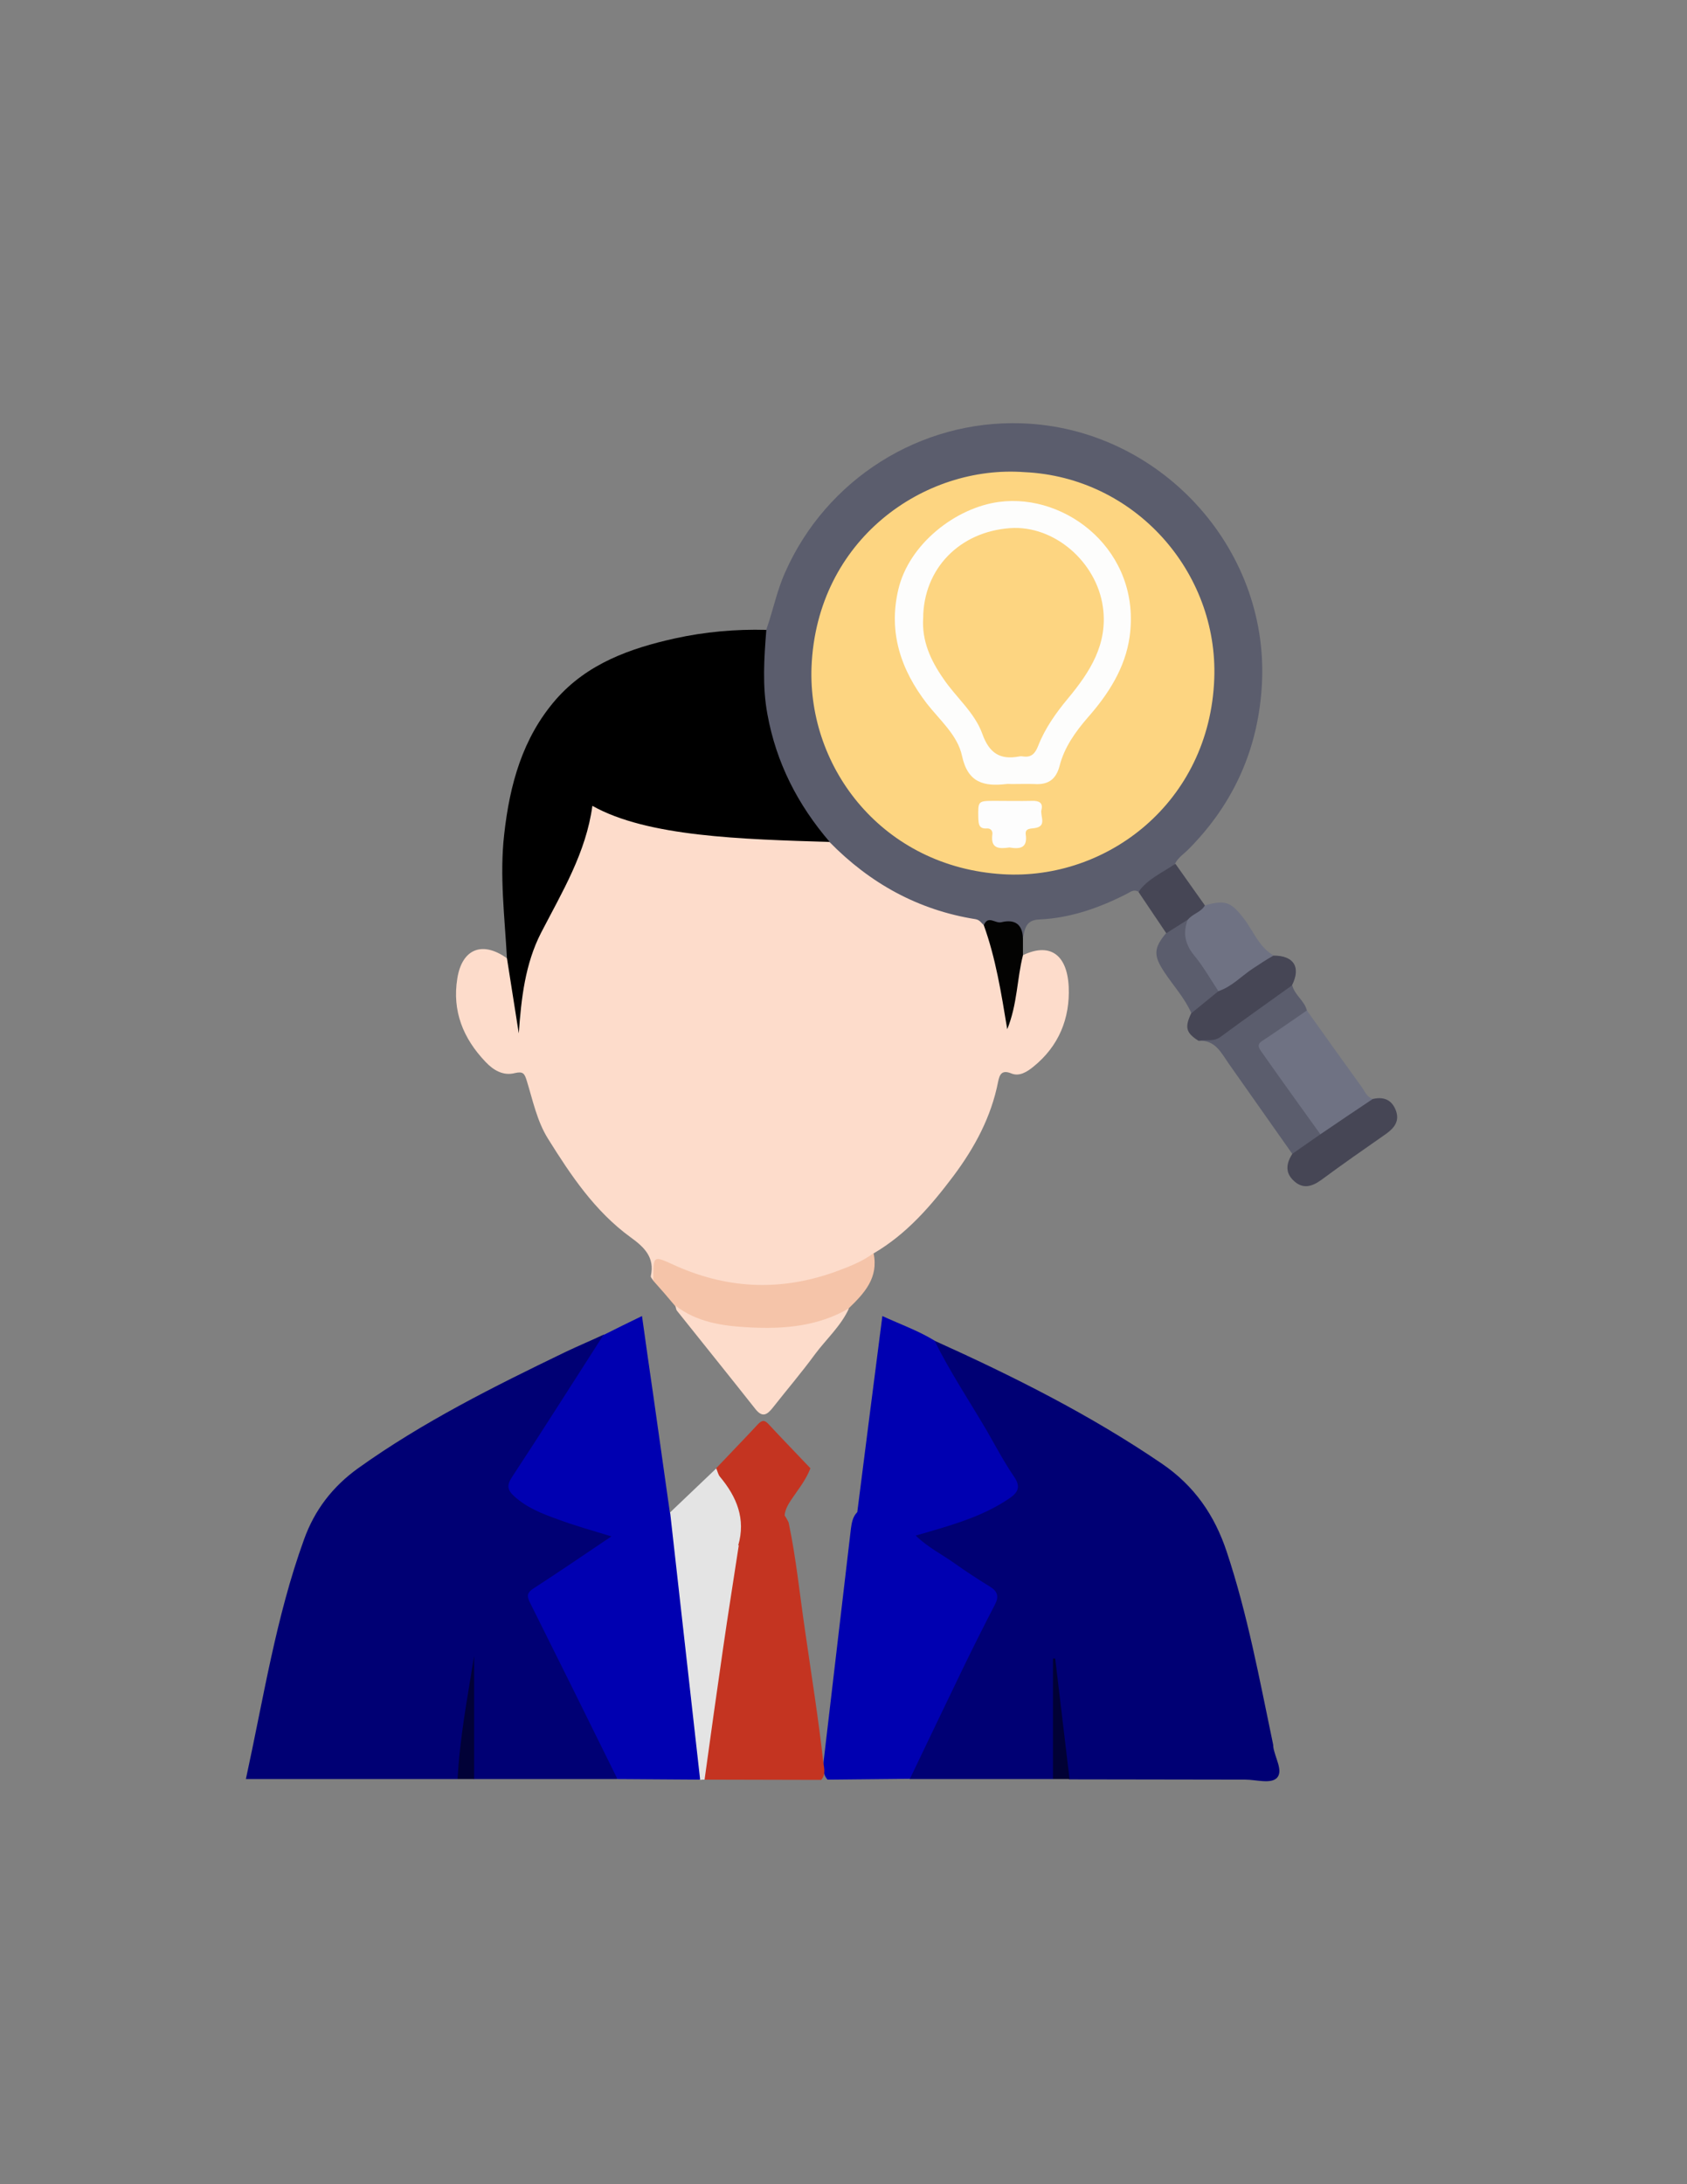 <?xml version="1.0" encoding="utf-8"?>
<!-- Generator: Adobe Illustrator 19.0.0, SVG Export Plug-In . SVG Version: 6.00 Build 0)  -->
<svg version="1.1" id="Calque_1" xmlns="http://www.w3.org/2000/svg" xmlns:xlink="http://www.w3.org/1999/xlink" x="0px" y="0px"
	 viewBox="0 0 612 792" style="enable-background:new 0 0 612 792;" xml:space="preserve">
<rect x="0" y="0" width="612" height="792" fill="#808080" stroke="none"/>
<style type="text/css">
	.st0{fill:#FDDCCB;}
	.st1{fill:#000074;}
	.st2{fill:#5B5D6D;}
	.st3{fill:#0000B1;}
	.st4{fill:#C43421;}
	.st5{fill:#E4E4E4;}
	.st6{fill:#F5C4A9;}
	.st7{fill:#6F7283;}
	.st8{fill:#464655;}
	.st9{fill:#030302;}
	.st10{fill:#010137;}
	.st11{fill:#010135;}
	.st12{fill:#FDD581;}
	.st13{fill:#FDFDFC;}
	.st14{fill:#FDFDFD;}
</style>
<g>
	<path class="st0" d="M237,464.4c-0.3-0.6-1-1.2-0.9-1.7c1.5-6.8-2.4-10.5-7.4-14.1c-12.9-9.4-21.6-22.4-29.9-35.7
		c-4-6.4-5.5-13.9-7.7-21c-0.8-2.6-1.3-3.5-4.3-2.8c-4.2,1.1-7.8-1-10.7-4.1c-8.1-8.5-12.1-18.4-10.2-30.2c1.7-10.7,9-13.7,17.9-7.4
		c2,1.4,2.1,3.6,2.4,5.8c0.9,6,1.8,11.9,1.9,18c-0.6-14.1,2.9-27.2,9.7-39.4c6.3-11.2,12.1-22.6,14.8-35.3c1-4.7,2.5-5.4,6.6-3.5
		c13.6,6.3,28.1,7.7,42.7,9.1c12.7,1.2,25.5,1.4,38.3,2.3c1.9,0.4,3.3,1.5,4.6,2.9c12.9,13.1,28.6,20.8,46.5,24.5
		c2.6,0.6,5.3,1.1,6.5,3.9c4.8,11.5,6.7,23.7,7.8,36c-0.1,0.7,0.7-0.3,0.2,0c-0.3,0.1-0.4,0-0.4-0.4c0.4-7.3,2.5-14.4,3.3-21.6
		c0.2-1.3,0.8-2.5,2.1-3.2c9.7-4.8,16.3-0.8,16.9,11.3c0.5,11.5-3.6,21.5-12.7,28.9c-2.3,1.9-5.2,3.8-8.2,2.5
		c-3.5-1.4-4.2,0.6-4.7,3c-2.5,12.8-8.5,23.9-16.2,34.2c-8.2,10.9-17,21.1-29,28.1c-1,2-2.6,3.4-4.6,4.3c-7.1,3.2-14.3,6.6-22.2,7.4
		c-15.7,1.6-31.3,1.4-45.8-6c-4.9-2.5-4.9-2.4-6.5,3C237.7,463.6,237.4,464,237,464.4z"/>
	<path class="st1" d="M166,645.1c-25.5,0-50.9,0-76.8,0c6.4-29.3,10.9-58.8,21.1-86.9c3.8-10.6,10.3-19.1,19.6-25.8
		c23.5-16.8,49.2-29.6,75.1-42.1c4.6-2.2,9.4-4.2,14.1-6.4c1,2.3-0.8,3.7-1.8,5.3c-9.3,14.8-19,29.3-28.4,44.1
		c-3.8,5.9-3.5,7.7,2.8,11.3c7.4,4.3,15.6,6.6,23.7,9c2.3,0.7,5.9,0.5,6.4,3c0.6,3-3.1,3.9-5.1,5.3c-6.6,4.5-13.2,9.1-20,13.3
		c-3.4,2.1-3.9,4.2-2.1,7.8c6.8,13.2,13.3,26.5,19.9,39.7c3,6,5.3,12.2,8.5,18.1c0.7,1.3,1.5,2.7,0.9,4.3c-17.3,0-34.7,0-52,0
		c-1-0.8-1.3-1.9-1.3-3.1c-0.3-13.2-0.6-26.3,0.7-36.5c-0.4,9.7-1.9,22.2-3.7,34.6C167.4,641.8,167.5,643.7,166,645.1z"/>
	<path class="st1" d="M382,645.1c-17.3,0-34.7,0-52,0c-1.3-2.4,0.5-4.2,1.3-6c8.8-18.3,17.6-36.7,26.8-54.8c3-5.8,2.8-6.1-2.4-9.6
		c-6.6-4.5-13.3-8.9-20-13.3c-1.6-1.1-4-2.1-3.7-4.3c0.3-2.4,2.9-2.4,4.7-2.9c9-2.6,17.9-5.3,26-10.2c5.7-3.4,5.9-4.4,2.5-10.2
		c-8.1-13.8-16.5-27.4-24.4-41.3c-1.1-1.9-3-3.7-1.9-6.4c28.6,12.9,56.6,26.9,82.7,44.7c11.7,8,19,18.6,23.4,31.8
		c7.6,22.8,11.9,46.3,16.8,69.7c0.1,0.3,0.1,0.7,0.1,1c0.5,3.9,3.7,8.7,1.4,11.3c-2.2,2.4-7.6,0.7-11.5,0.7
		c-21.3,0-42.6-0.1-63.9-0.1c-1.2-1-1.6-2.5-1.8-4c-1.8-12.4-3.1-24.9-3.5-34.5c1.1,8.6,0.9,20.2,0.9,31.9
		C383.5,640.8,383.8,643.3,382,645.1z"/>
	<path class="st2" d="M356.9,335.5c-0.9-0.8-1.4-1.9-3-2.2c-20.8-3.3-38.3-13-53-28c-3.8-1.5-5.8-4.9-7.9-8.1
		c-11.7-16.7-17.6-35.3-17.3-55.8c0.1-4.4,0.1-9,2.3-13.1c2.4-6.8,3.8-14,6.8-20.7c14.9-33.8,49-55.4,85.9-54.1
		c49.7,1.7,89.7,44.8,87.1,94.4c-1.2,23.1-10,43.2-26.4,59.8c-1.7,1.8-3.9,3.1-5.1,5.4c-3.5,4.7-8.7,7.1-13.4,10.2
		c-1.6-0.9-2.8,0.1-4.1,0.8c-10,5.1-20.5,8.8-31.7,9.3c-5.3,0.2-5.2,3.7-6.1,6.9C368,334.1,362.1,335.8,356.9,335.5z"/>
	<path d="M278,228.4c-0.8,10.2-1.5,20.4,0.4,30.6c3.2,17.6,11,32.8,22.6,46.3c-32.1-1-66.2-1.9-86.1-13.1c-2.3,17-11,31.3-18.6,46
		c-5.8,11.3-7.2,23.8-8.1,36.5c-1.4-9.1-2.9-18.2-4.3-27.3c-0.8-14.9-2.7-29.8-1-44.8c2-18,6.6-35,18.8-49
		c11.4-13,26.9-18.5,43.1-22.1C255.7,229.1,266.8,228.1,278,228.4z"/>
	<path class="st3" d="M339,486.1c5.6,11.3,12.6,21.8,19,32.7c3.2,5.6,6.3,11.4,9.9,16.7c2.5,3.6,1.4,5.7-1.7,7.8
		c-8.8,6-18.8,9.1-28.8,12c-1.6,0.5-3.1,0.9-5.2,1.5c4.4,4.3,9.5,6.8,14,10c4.2,3,8.5,5.8,12.9,8.5c2.8,1.7,3.4,3.6,1.8,6.6
		c-3.9,7.5-7.7,15.1-11.4,22.7c-6.5,13.5-13,27-19.4,40.4c-10,0.1-19.9,0.2-29.9,0.3c-2-2.3-1.6-5-1.3-7.6
		c3.3-27.8,6.5-55.7,9.8-83.5c0.3-2.2,0.7-4.3,2.3-5.9c3-23.6,6-47.1,9.1-71.1C326.6,480.2,333.1,482.5,339,486.1z"/>
	<path class="st3" d="M224,645.1c-10.6-21.5-21.2-42.9-31.9-64.3c-1.1-2.3-0.7-3.4,1.4-4.8c9.3-6,18.5-12.3,28.3-18.9
		c-6.9-2.1-13.3-3.9-19.5-6.2c-5.6-2-11.2-4.2-15.7-8.3c-2.6-2.3-2.8-4.1-0.8-7.1c11.2-17,22.1-34.3,33.1-51.4
		c4.4-2.2,8.8-4.4,14-6.9c1.4,9.9,2.7,19.4,4.1,28.8c2,14.1,4,28.3,6,42.4c3.4,5.2,2.6,11.3,3.3,16.9c2.7,22,5.2,44,7.8,66
		c0.4,3.5,0.2,7,1,10.4c0.3,1.3-0.2,2.6-1.3,3.6C243.9,645.2,233.9,645.2,224,645.1z"/>
	<path class="st4" d="M297.9,645.4c-14.2,0-28.3-0.1-42.5-0.1c-1.5-6.2,0.2-12.2,1.1-18.2c2.9-20.5,5.8-41.1,8.8-61.6
		c0.3-1.8,0.3-3.7,1.4-5.2c4.1-3.3,8-6.7,11.3-10.9c2.8-3.6,5.7-2.5,8.1,2.7c2.7,12.8,4,25.9,5.9,38.8c2.3,16.1,4.9,32.1,6.7,48.3
		C299,641.3,299.6,643.5,297.9,645.4z"/>
	<path class="st5" d="M243.1,548.4c5.6-5.3,11.2-10.7,16.8-16c4.2,4,7.4,9,9.7,14.2c2,4.5,0.5,9.4-1.6,13.8
		c-1.9,12.5-3.9,24.9-5.7,37.4c-2.3,15.8-4.5,31.6-6.7,47.5c-0.5,0-1.1,0-1.6,0.1"/>
	<path class="st6" d="M237,464.4c0-9.5-0.2-9.2,8.2-5.4c19.5,8.7,39.3,9.2,59.3,1.6c4.3-1.6,8.7-3.4,12.4-6.2c1.9,8.9-3.3,14.5-9,20
		c-5.1,5.6-12,6.6-18.9,7.6c-11.6,1.6-23.1,1.1-34.5-2.1c-4-1.1-7.2-3.2-9.7-6.5C242.3,470.4,239.7,467.4,237,464.4z"/>
	<path class="st0" d="M245,473.4c7.8,6.1,17.2,7.4,26.6,7.9c12.6,0.7,25.1-0.3,36.4-6.9c-2.9,6.4-8.2,11.1-12.3,16.6
		c-4.9,6.7-10.3,13-15.4,19.5c-2,2.5-3.7,3.6-6.2,0.5c-9.4-11.9-19-23.8-28.5-35.7C245.2,474.8,245.2,474,245,473.4z"/>
	<path class="st7" d="M474.1,366.4c6.6,9.3,13.3,18.6,20,27.9c1.1,1.6,1.8,3.6,4,4.2c-0.1,2.3-2.3,2.7-3.7,3.6
		c-5.2,3.1-9.3,7.9-15.4,9.7c-1.3-0.4-2.3-1.4-3-2.5c-6.5-9-12.8-18.2-19.2-27.3c-1.1-1.6-1.9-3.5,0-4.9c5.1-3.9,10.1-8.1,15.9-11
		C473.1,365.9,473.6,366.1,474.1,366.4z"/>
	<path class="st2" d="M474.1,366.4c-5.4,3.7-10.8,7.5-16.3,11.1c-1.9,1.3-1.1,2.5-0.3,3.7c7.1,10.1,14.3,20.1,21.5,30.1
		c-2.3,4-5.5,6.6-10.2,7.1c-7.7-10.9-15.4-21.9-23.1-32.8c-2.7-3.9-4.9-8.6-10.9-8.2c11.2-3,18.8-11.8,28.3-17.5
		c1.8-1.1,3.2-2.9,5.7-2.6C469.7,360.9,473.2,362.8,474.1,366.4z"/>
	<path class="st4" d="M294,532.4c-1.7,4.5-4.8,8.1-7.4,12.1c-1.4,2.2-2.3,4.3-1.9,6.9c-2.5-4.1-3.3-3.9-6.3-0.3
		c-3,3.6-5.9,7.5-10.6,9.3c2.8-9.6-0.5-17.6-6.6-24.9c-0.7-0.8-0.9-2.1-1.4-3.1c5-5.3,10.1-10.5,15-15.8c1.7-1.8,2.6-1.8,4.2,0
		C283.9,521.9,289,527.1,294,532.4z"/>
	<path class="st7" d="M437.1,328.3c7.5-2.1,9.5-1.3,14.3,5c3.4,4.5,5.4,10.2,10.7,13.2c-6.2,5.2-11.9,11.3-20.3,13.2
		c-4.6-5-8.3-10.6-11.8-16.4c-2-3.2-1.4-6.7,0-10C431.7,330.8,434.1,329.1,437.1,328.3z"/>
	<path class="st8" d="M468.8,418.4c3.4-2.4,6.8-4.7,10.2-7.1c6.3-4.3,12.7-8.6,19-12.8c3.9-0.9,6.9,0.2,8.4,4.2
		c1.4,3.8-0.6,6.3-3.5,8.4c-7.9,5.5-15.8,11-23.5,16.7c-3.3,2.4-6.6,3.5-9.9,0.5C466.1,425.3,466.6,421.9,468.8,418.4z"/>
	<path class="st8" d="M442,359.4c4.8-1.6,8.2-5.3,12.2-8c2.6-1.7,5.1-3.4,7.8-4.9c7.4,0,10,4.2,6.7,10.8
		c-8.6,6.2-17.3,12.3-25.8,18.6c-2.6,2-5.4,0.9-8.1,1.5c-4.6-2.9-5.1-4.9-2.6-10.1C434.3,363.3,437.9,361.1,442,359.4z"/>
	<path class="st2" d="M442,359.4c-3.3,2.7-6.5,5.3-9.8,8c-2.4-5.5-6.5-9.9-9.8-14.9c-4-6-3.9-8.7,0.6-14.1c1.8-3.1,4.1-5.2,7.9-5
		c-1.8,4.7-1.1,8.8,2.2,12.9C436.5,350.4,439.1,355,442,359.4z"/>
	<path class="st8" d="M431,333.4c-2.6,1.7-5.3,3.3-7.9,5c-3.4-5-6.7-10-10.1-15c3.4-4.8,8.8-7,13.4-10.2c3.6,5,7.1,10.1,10.7,15.1
		C435.7,330.8,432.7,331.3,431,333.4z"/>
	<path class="st9" d="M356.9,335.5c1.5-3.8,4.2-0.5,6.4-1.1c4.9-1.2,7.7,0.8,7.8,6c0,2,0,4,0,6c-2.2,8.6-2,17.7-5.7,26.8
		C363.2,359.9,361.2,347.4,356.9,335.5z"/>
	<path class="st10" d="M166,645.1c0.8-15,3.6-29.7,6-44.6c0,14.9,0,29.7,0,44.6C170,645.1,168,645.1,166,645.1z"/>
	<path class="st11" d="M382,645.1c0-14.6,0-29.1,0-43.7c0.3,0,0.5,0,0.8,0c1.7,14.6,3.5,29.1,5.2,43.7
		C386,645.1,384,645.1,382,645.1z"/>
	<path class="st12" d="M371.6,171.2c40,1.8,70.4,36.1,68.9,75c-1.7,44.7-38.9,73.1-76.7,70.8c-43.3-2.6-70.8-38.2-69.4-75.2
		C296.3,195.5,335.4,168.5,371.6,171.2z"/>
	<path class="st13" d="M367,284.3c-0.7,0-1.3-0.1-2,0c-8,0.9-13.9-0.4-16-10.2c-1.6-7.5-8-12.9-12.7-18.9
		c-9.5-12.3-14.1-25.9-10.4-41.5c3.9-16.5,20.8-29.6,36.5-31.7c24.6-3.3,51.7,18,47.4,48.9c-1.6,11.3-7.7,20.8-15.2,29.3
		c-4.5,5.2-8.5,10.8-10.2,17.5c-1.3,4.9-4.1,6.9-9,6.6C372.6,284.2,369.8,284.3,367,284.3z"/>
	<path class="st14" d="M366.2,307.3c-3.6,0.5-6.9,0.6-6.2-4.7c0.2-1.3-0.6-2.3-2-2.2c-2.9,0.2-3-1.6-3.1-3.8
		c-0.1-6.2-0.2-6.2,6.1-6.2c4.5,0,8.9,0.1,13.4,0c2.5-0.1,4.1,0.7,3.4,3.3c-0.5,2.3,2.2,6-2.6,6.6c-1.5,0.2-3.3,0.1-3.1,2.2
		C372.9,307.7,369.8,307.9,366.2,307.3z"/>
	<path class="st12" d="M334.9,224.2c0.1-17.9,13.1-31.4,31.6-32.7c15.9-1.1,31.3,12.2,33.6,28.6c1.9,13.5-4.8,23.7-12.7,33.2
		c-4.4,5.3-8.3,10.8-10.8,17.2c-1.1,2.8-2.5,4.2-5.4,3.8c-0.5-0.1-1-0.1-1.5,0c-6.9,1.3-10.8-1.2-13.3-8.1
		c-2.8-7.9-9.7-13.4-14.3-20.3C337.6,239.4,334.4,232.4,334.9,224.2z"/>
</g>
</svg>
